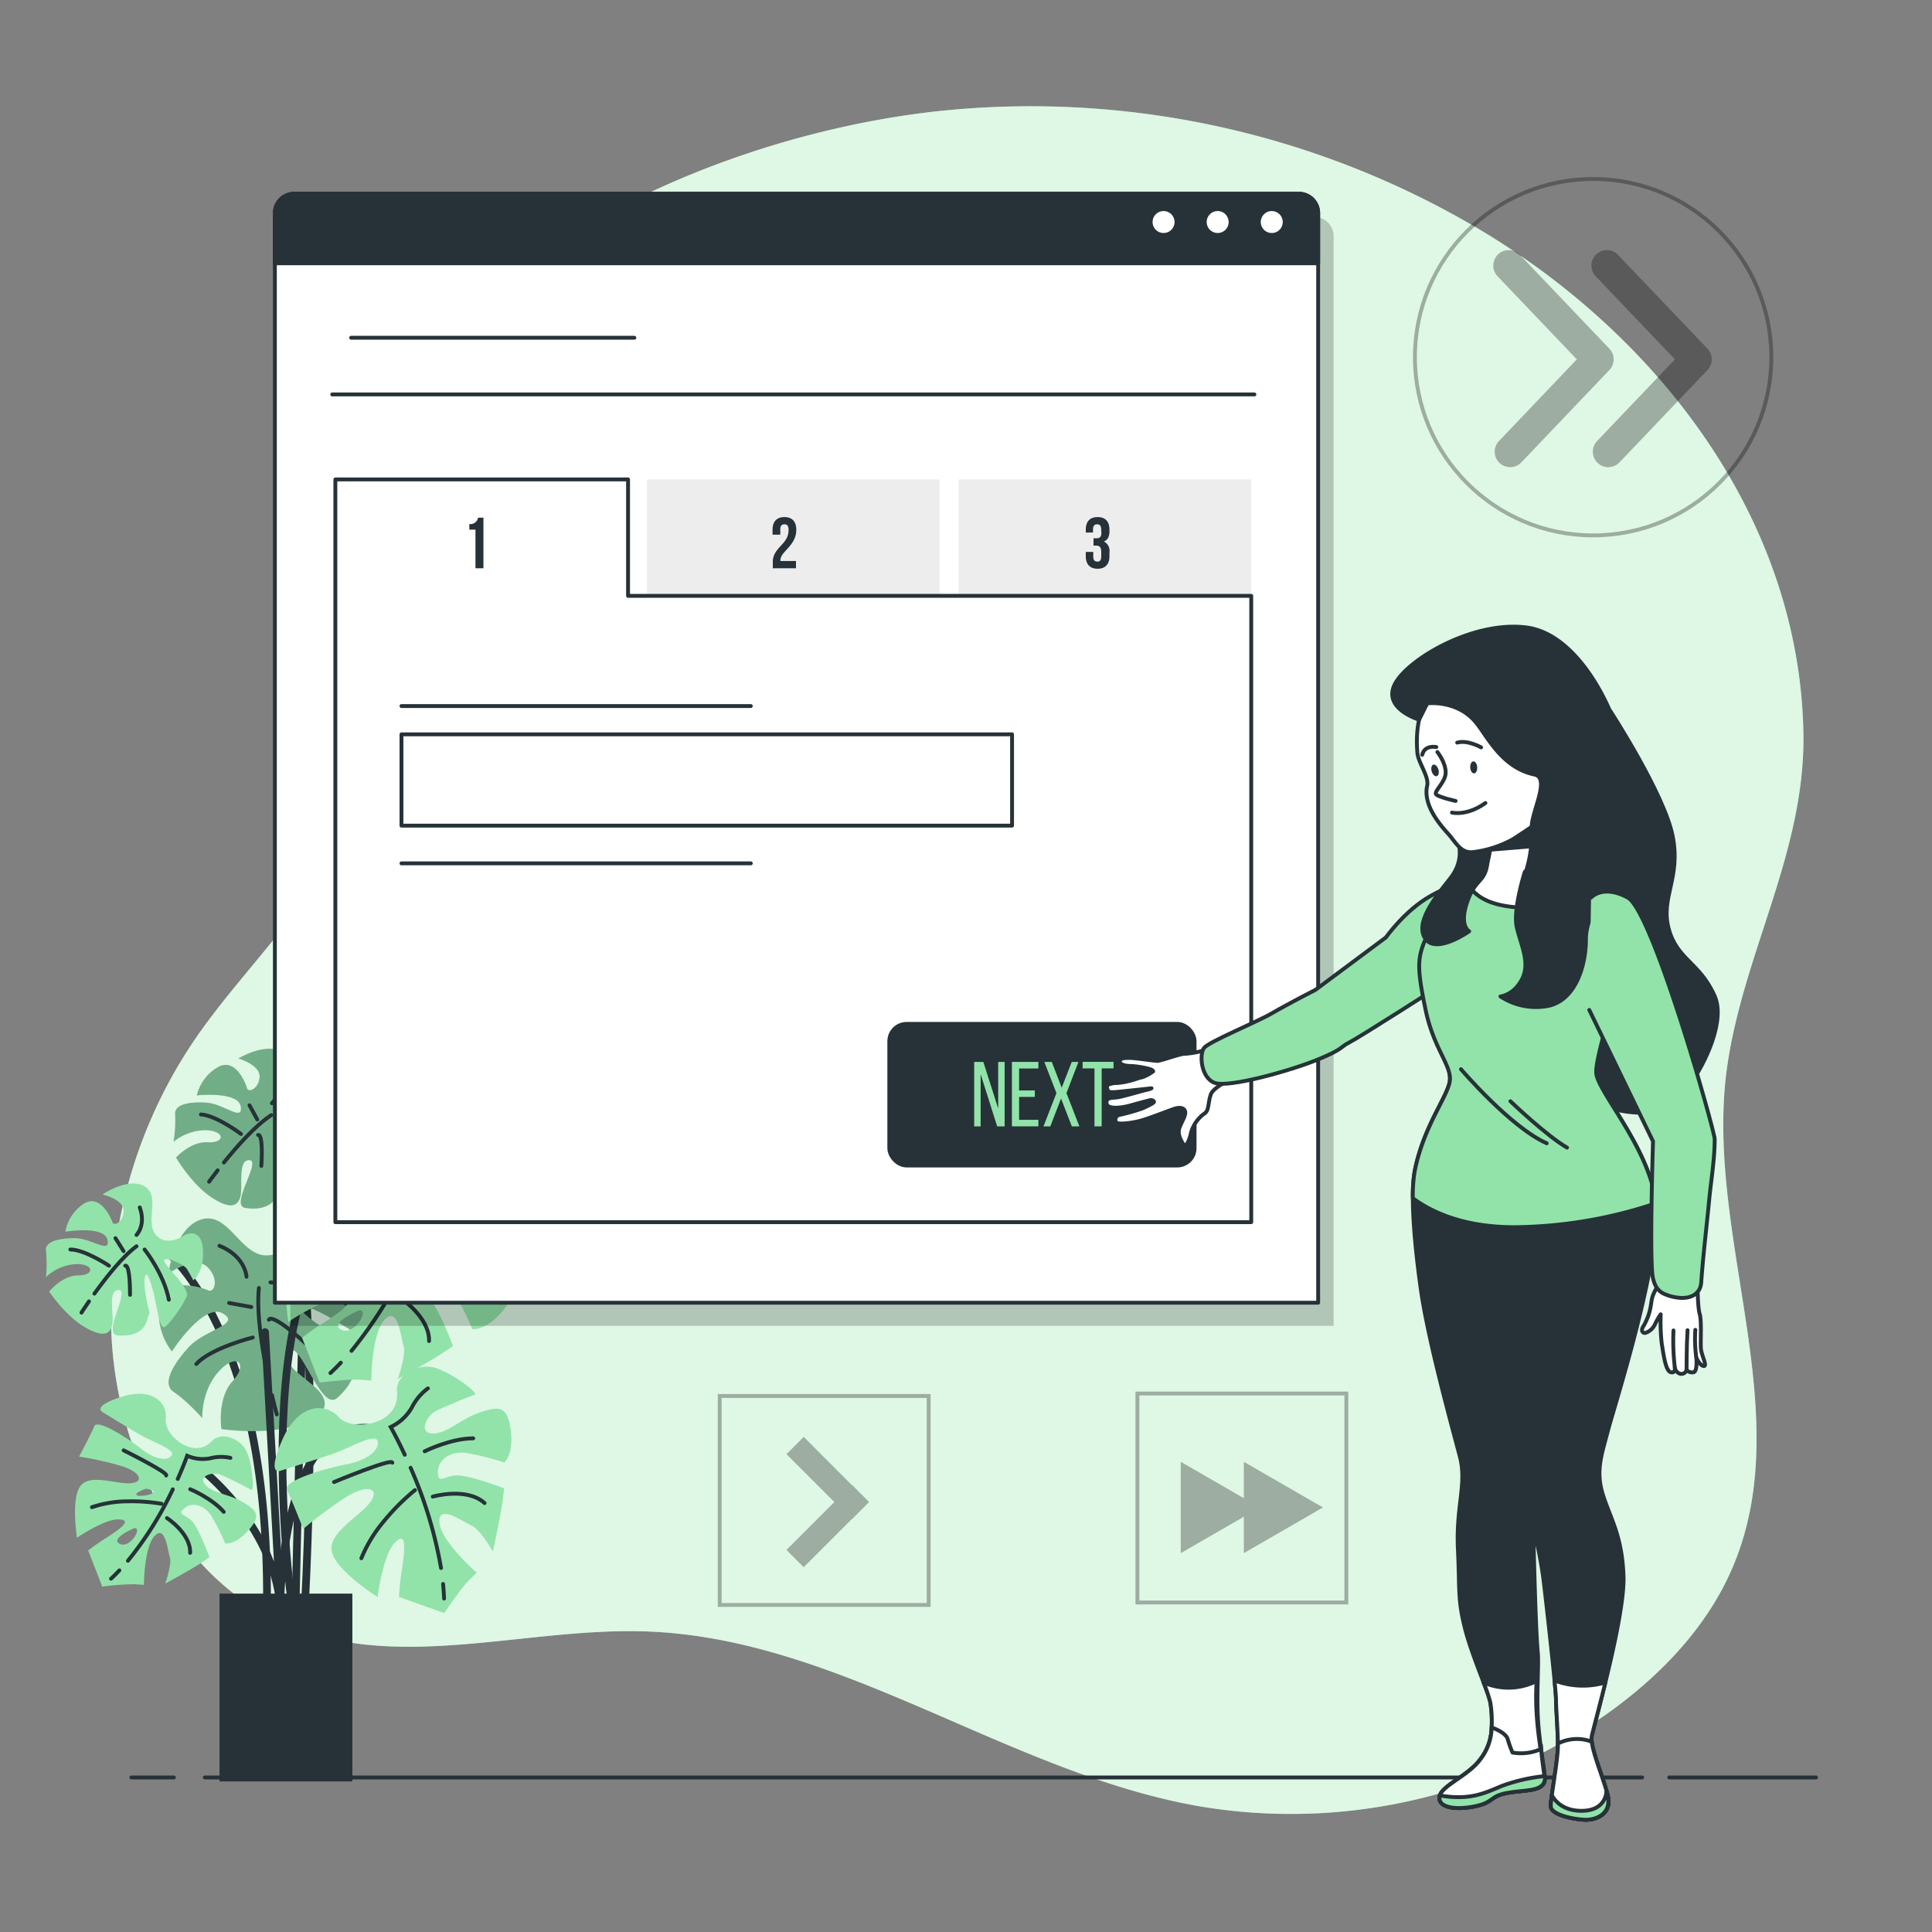 <svg xmlns="http://www.w3.org/2000/svg" viewBox="0 0 500 500"><rect x="0" y="0" width="500" height="500" fill="#808080" stroke="none"/><g id="background-simple"><path d="M466.37,182.27c-4-52.19-39.09-96.13-82.71-122.43a227.5,227.5,0,0,0-141.56-31C174.45,36.44,84.31,79.78,89,159.62c.85,14.44,4.92,28.87,2.8,43.18-3.82,25.8-26.1,44.14-40.95,65.59A125.52,125.52,0,0,0,28.9,346.57c1.82,30.82,17.82,62.92,46.48,74.43s61.16.08,92.11,1.22c50.15,1.86,93.41,36.59,142.84,45.23a142.06,142.06,0,0,0,105.44-23.84c14.1-10,26.56-23,33.08-39.05,16.41-40.33-8.24-86.23-1.75-129.29,4.47-29.61,20.34-55.47,19.61-86.12Q466.62,185.69,466.37,182.27Z" style="fill:#92E3A9"></path><path d="M466.37,182.27c-4-52.19-39.09-96.13-82.71-122.43a227.5,227.5,0,0,0-141.56-31C174.45,36.44,84.31,79.78,89,159.62c.85,14.44,4.92,28.87,2.8,43.18-3.82,25.8-26.1,44.14-40.95,65.59A125.52,125.52,0,0,0,28.9,346.57c1.82,30.82,17.82,62.92,46.48,74.43s61.16.08,92.11,1.22c50.15,1.86,93.41,36.59,142.84,45.23a142.06,142.06,0,0,0,105.44-23.84c14.1-10,26.56-23,33.08-39.05,16.41-40.33-8.24-86.23-1.75-129.29,4.47-29.61,20.34-55.47,19.61-86.12Q466.62,185.69,466.37,182.27Z" style="fill:#fff;opacity:0.7"></path></g><g id="Floor"><line x1="432" y1="460" x2="470" y2="460" style="fill:#fff;stroke:#263238;stroke-linecap:round;stroke-linejoin:round"></line><line x1="53" y1="460" x2="425" y2="460" style="fill:#fff;stroke:#263238;stroke-linecap:round;stroke-linejoin:round"></line><line x1="34" y1="460" x2="45" y2="460" style="fill:#fff;stroke:#263238;stroke-linecap:round;stroke-linejoin:round"></line></g><g id="Plant"><path d="M94.11,282.94s-13.24-7.36-14.22,9.32-3.44,125.09-3.44,125.09" style="fill:none;stroke:#263238;stroke-linecap:round;stroke-miterlimit:10;stroke-width:2px"></path><path d="M73,293.73s10.8,24,5.9,122.15" style="fill:none;stroke:#263238;stroke-linecap:round;stroke-miterlimit:10;stroke-width:2px"></path><path d="M83.62,286.3s-5.06,3.25-8-.47,2-10.52-2.31-13.43-11.61,1.53-11.61,1.53,5.66,1.66,5.48,4.75-2.91,4.26-3.27,2.91-3.07-8.15-7.67-5.32a11.42,11.42,0,0,0-5.3,7.22s10.71-1.14,11.36,2.88-4.4-.7-8.81-1-8.44.39-8.16,3.06a34.43,34.43,0,0,1-.42,7.07,13.21,13.21,0,0,1,8.6-3c4.86.29,4.68,3.38.26,3.12s-8.21,3.95-8.21,3.95,4,6.88,9.15,10.29,7,2.18,7.56-.44-.78-9.36,2.31-9.17-5.12,11.66-1.17,12.34,7.12-.47,8.16-3.07l1-2.6s-1.37-6.72-.77-9.35,1.32.08,2,3.22S75,311.5,76.4,311.13s5.66-5.87,6.67-8-5.68-8.76-5.61-10.08,5.25,1.19,6.06,2.57a35.47,35.47,0,0,1,1.58,3.2s3.22-2,3.14-8.24S83.62,286.3,83.62,286.3Z" style="fill:#92E3A9"></path><path d="M83.62,286.3s-5.06,3.25-8-.47,2-10.52-2.31-13.43-11.61,1.53-11.61,1.53,5.66,1.66,5.48,4.75-2.91,4.26-3.27,2.91-3.07-8.15-7.67-5.32a11.42,11.42,0,0,0-5.3,7.22s10.71-1.14,11.36,2.88-4.4-.7-8.81-1-8.44.39-8.16,3.06a34.43,34.43,0,0,1-.42,7.07,13.21,13.21,0,0,1,8.6-3c4.86.29,4.68,3.38.26,3.12s-8.21,3.95-8.21,3.95,4,6.88,9.15,10.29,7,2.18,7.56-.44-.78-9.36,2.31-9.17-5.12,11.66-1.17,12.34,7.12-.47,8.16-3.07l1-2.6s-1.37-6.72-.77-9.35,1.32.08,2,3.22S75,311.5,76.4,311.13s5.66-5.87,6.67-8-5.68-8.76-5.61-10.08,5.25,1.19,6.06,2.57a35.47,35.47,0,0,1,1.58,3.2s3.22-2,3.14-8.24S83.62,286.3,83.62,286.3Z" style="fill:#263238;opacity:0.3"></path><path d="M57.94,300.86c3.3-4.09,8.17-9.61,12.25-12.25" style="fill:none;stroke:#263238;stroke-linecap:round;stroke-miterlimit:10"></path><path d="M54.11,305.83s.84-1.18,2.22-2.95" style="fill:none;stroke:#263238;stroke-linecap:round;stroke-miterlimit:10"></path><path d="M72.35,289.62s4.9,6.94,5.81,14.08" style="fill:none;stroke:#263238;stroke-linecap:round;stroke-miterlimit:10"></path><path d="M66.79,293.73s1.37-.81.85,8" style="fill:none;stroke:#263238;stroke-linecap:round;stroke-miterlimit:10"></path><path d="M70.37,285.52s2.81-2.5,1.33-7.46" style="fill:none;stroke:#263238;stroke-linecap:round;stroke-miterlimit:10"></path><line x1="66.58" y1="289.73" x2="64.58" y2="286.06" style="fill:none;stroke:#263238;stroke-linecap:round;stroke-miterlimit:10"></line><path d="M62.37,293.47S56,288.66,52,288.42" style="fill:none;stroke:#263238;stroke-linecap:round;stroke-miterlimit:10"></path><path d="M101.68,273.21s-.2,7.29-5.89,7.64-9.2-9.12-15-6.84-6.38,12.67-6.38,12.67,5.52-4.54,8.49-2.25,2.28,5.82.68,5.26-10.25-2.49-10.55,4A13.79,13.79,0,0,0,76.62,304s6.16-11.49,10.63-9.4-3.69,3.92-7,8.16-5.36,8.72-2.49,10.26a42.06,42.06,0,0,1,6.79,5.23s-.78-6,2.82-10.68,6.57-2.38,3.3,1.87-1.64,10.91-1.64,10.91,9.63.66,16.53-2.14,6.93-5.48,4.71-7.87-9.89-5.6-7.6-8.57,8.19,13.08,11.55,9.59,4.39-7.45,2.5-10.26l-1.9-2.81s-7.67-3.21-9.89-5.6,1-1.27,4.61.17,11.49,6.15,12.05,4.55-2-9.67-3.49-12.15-12.64-.28-13.91-1.26,4.77-4.44,6.7-4.3a41,41,0,0,1,4.28.59s.17-4.61-6.1-8.76S101.68,273.21,101.68,273.21Z" style="fill:#92E3A9"></path><path d="M101.68,273.21s-.2,7.29-5.89,7.64-9.2-9.12-15-6.84-6.38,12.67-6.38,12.67,5.52-4.54,8.49-2.25,2.28,5.82.68,5.26-10.25-2.49-10.55,4A13.79,13.79,0,0,0,76.62,304s6.16-11.49,10.63-9.4-3.69,3.92-7,8.16-5.36,8.72-2.49,10.26a42.06,42.06,0,0,1,6.79,5.23s-.78-6,2.82-10.68,6.57-2.38,3.3,1.87-1.64,10.91-1.64,10.91,9.63.66,16.53-2.14,6.93-5.48,4.71-7.87-9.89-5.6-7.6-8.57,8.19,13.08,11.55,9.59,4.39-7.45,2.5-10.26l-1.9-2.81s-7.67-3.21-9.89-5.6,1-1.27,4.61.17,11.49,6.15,12.05,4.55-2-9.67-3.49-12.15-12.64-.28-13.91-1.26,4.77-4.44,6.7-4.3a41,41,0,0,1,4.28.59s.17-4.61-6.1-8.76S101.68,273.21,101.68,273.21Z" style="fill:#263238;opacity:0.2"></path><path d="M98.75,308.85c-1.84-6.09-4-14.73-3.91-20.62" style="fill:none;stroke:#263238;stroke-linecap:round;stroke-miterlimit:10"></path><path d="M101.12,316.07s-.61-1.65-1.44-4.23" style="fill:none;stroke:#263238;stroke-linecap:round;stroke-miterlimit:10"></path><path d="M97.32,286.76s10.29-.18,18.06,3.78" style="fill:none;stroke:#263238;stroke-linecap:round;stroke-miterlimit:10"></path><path d="M97.64,295.13s.13-1.93,8.62,4.61" style="fill:none;stroke:#263238;stroke-linecap:round;stroke-miterlimit:10"></path><path d="M91.87,285.94s-.59-4.51-6.56-6.41" style="fill:none;stroke:#263238;stroke-linecap:round;stroke-miterlimit:10"></path><line x1="93.49" y1="292.61" x2="88.46" y2="292.11" style="fill:none;stroke:#263238;stroke-linecap:round;stroke-miterlimit:10"></line><path d="M94.37,299.37s-9.15,3.1-12.1,6.92" style="fill:none;stroke:#263238;stroke-linecap:round;stroke-miterlimit:10"></path><path d="M40.64,321.7s29,19.13,28.45,93.2" style="fill:none;stroke:#263238;stroke-linecap:round;stroke-miterlimit:10;stroke-width:2px"></path><path d="M76.33,316.64s-.92,8.39-7.52,8.26-9.76-11.4-16.69-9.31-8.56,14-8.56,14,6.81-4.72,10-1.79,2.08,6.92.29,6.13-11.6-3.84-12.56,3.67a15.94,15.94,0,0,0,3.2,12.14s8.19-12.68,13.15-9.84-4.63,4.17-8.81,8.76-7,9.55-3.84,11.6S52.35,367,52.35,367s-.33-7,4.26-12.06,7.81-2.12,3.63,2.46-2.92,12.44-2.92,12.44,11.05,1.67,19.28-.91,8.51-5.67,6.18-8.64-10.89-7.39-8-10.6S83,365.51,87.24,361.8s5.76-8.18,3.85-11.6l-1.92-3.42s-8.56-4.43-10.89-7.39,1.25-1.38,5.3.62,12.68,8.19,13.47,6.4-1.41-11.36-2.87-14.36-14.56-1.51-15.94-2.76,5.93-4.67,8.14-4.34A49.4,49.4,0,0,1,91.26,326s.63-5.3-6.21-10.69S76.33,316.64,76.33,316.64Z" style="fill:#92E3A9"></path><path d="M76.33,316.64s-.92,8.39-7.52,8.26-9.76-11.4-16.69-9.31-8.56,14-8.56,14,6.81-4.72,10-1.79,2.08,6.92.29,6.13-11.6-3.84-12.56,3.67a15.94,15.94,0,0,0,3.2,12.14s8.19-12.68,13.15-9.84-4.63,4.17-8.81,8.76-7,9.55-3.84,11.6S52.35,367,52.35,367s-.33-7,4.26-12.06,7.81-2.12,3.63,2.46-2.92,12.44-2.92,12.44,11.05,1.67,19.28-.91,8.51-5.67,6.18-8.64-10.89-7.39-8-10.6S83,365.51,87.24,361.8s5.76-8.18,3.85-11.6l-1.92-3.42s-8.56-4.43-10.89-7.39,1.25-1.38,5.3.62,12.68,8.19,13.47,6.4-1.41-11.36-2.87-14.36-14.56-1.51-15.94-2.76,5.93-4.67,8.14-4.34A49.4,49.4,0,0,1,91.26,326s.63-5.3-6.21-10.69S76.33,316.64,76.33,316.64Z" style="fill:#263238;opacity:0.3"></path><path d="M69.58,357.49C68,350.29,66.3,340.11,67,333.33" style="fill:none;stroke:#263238;stroke-linecap:round;stroke-miterlimit:10"></path><path d="M71.63,366.05s-.54-2-1.25-5" style="fill:none;stroke:#263238;stroke-linecap:round;stroke-miterlimit:10"></path><path d="M70,331.87s11.89.76,20.49,6.06" style="fill:none;stroke:#263238;stroke-linecap:round;stroke-miterlimit:10"></path><path d="M69.6,341.55s.33-2.21,9.51,6.14" style="fill:none;stroke:#263238;stroke-linecap:round;stroke-miterlimit:10"></path><path d="M63.8,330.41s-.25-5.26-7-8" style="fill:none;stroke:#263238;stroke-linecap:round;stroke-miterlimit:10"></path><line x1="65.05" y1="338.25" x2="59.29" y2="337.21" style="fill:none;stroke:#263238;stroke-linecap:round;stroke-miterlimit:10"></line><path d="M65.42,346.14S54.57,348.85,50.81,353" style="fill:none;stroke:#263238;stroke-linecap:round;stroke-miterlimit:10"></path><path d="M51.93,380.07s18.64,14.23,20.6,35.32L68.6,344.75" style="fill:none;stroke:#263238;stroke-linecap:round;stroke-miterlimit:10;stroke-width:2px"></path><path d="M97.06,369.77c-24.53-4.42-24.53,45.62-24.53,45.62" style="fill:none;stroke:#263238;stroke-linecap:round;stroke-miterlimit:10;stroke-width:2px"></path><path d="M75.47,414.9s-14.22-103.51,27-103.51" style="fill:none;stroke:#263238;stroke-linecap:round;stroke-miterlimit:10;stroke-width:2px"></path><path d="M87.71,366.79C84.36,363,77.24,363,73.05,372.66s-.42,7.95-.42,7.95,8-2.51,13-4.18,11.72-5.87,12.14-3.35-3.35,5-8,5.86-16.75,4.19-15.49,6.7,4.19,10.05,4.19,10.05a106.94,106.94,0,0,1,11.3-8.37c5.45-3.35,8.8-2.1,5.87,1.67S84.36,397,86,402s11.73,11.31,11.73,11.31S99,402.81,102,399.46s2.93.42,2.09,6.28a69,69,0,0,0-.83,7.54l11.72,4.19s4.19-6.28,6.28-8.38l2.1-2.09s-9.22-8-9.63-13,6.28,0,8.37.83,5.45,6.7,5.45,6.7,2.09-9.63,2.51-13l.42-3.35s-8.8-3.35-12.15-3.35-5,2.51-5-.84,3.35-5.44,7.12-5a65.56,65.56,0,0,1,10.05,2.51s2.51-2.09,1.67-8.38-2.93-6.28-7.95-4.6S115.77,371,112,371s-1.68-4.6.84-5.86,8.79-3.77,10-4.19-6.7-6.28-10.89-7.12-9.61,2.11-9.21,6.28C103.62,368.89,91.06,370.56,87.71,366.79Z" style="fill:#92E3A9"></path><path d="M114.67,409.92c.12,1.26.21,2.52.26,3.78" style="fill:none;stroke:#263238;stroke-linecap:round;stroke-miterlimit:10"></path><path d="M106.26,379.85a111.07,111.07,0,0,1,7.88,25.95" style="fill:none;stroke:#263238;stroke-linecap:round;stroke-miterlimit:10"></path><path d="M104.75,376.49c-2.08-4.46-3.64-7.18-3.64-7.18a12.44,12.44,0,0,0,5.45-5,13.87,13.87,0,0,1,4.18-5" style="fill:none;stroke:#263238;stroke-linecap:round;stroke-miterlimit:10"></path><path d="M86.45,383.55s15.08-6.29,15.08-5" style="fill:none;stroke:#263238;stroke-linecap:round;stroke-miterlimit:10"></path><path d="M109.91,375.59s6.7-3.35,12.56-3.35" style="fill:none;stroke:#263238;stroke-linecap:round;stroke-miterlimit:10"></path><path d="M107.39,385.64a57.51,57.51,0,0,0-8,8,36.07,36.07,0,0,0-5.87,9.63" style="fill:none;stroke:#263238;stroke-linecap:round;stroke-miterlimit:10"></path><path d="M112,387.32s8.79-2.52,13.4,1.67" style="fill:none;stroke:#263238;stroke-linecap:round;stroke-miterlimit:10"></path><path d="M127.93,330.73c-4.56-2.7-9.6-2.76-12.07-5.6s2.38-4.29,5-3.22,8.62,4.17,9.76,4.85.35-9.18-1.77-12.89S120.93,308,118,311c-6.09,6.4-15.59-2-14.94-7s-4-10.38-14-7.23-6.28,4.9-6.28,4.9,7.11,4.36,11.67,7.06,12.11,5,10.49,7-6,.76-9.64-2.17-14.15-9.9-15.22-7.31S75.23,316,75.23,316A107.78,107.78,0,0,1,89,319.07c6.1,1.92,7.35,5.27,2.58,5.53s-13.42-3.33-16.12,1.23-.85,16.27-.85,16.27,8.73-5.91,13.18-5.9,1.61,2.49-3.37,5.7a72,72,0,0,0-6.24,4.31l4.53,11.6s7.48-.95,10.44-.74l2.95.21s0-12.18,3.49-15.79,4.12,4.74,4.86,6.87-1.49,8.51-1.49,8.51,8.65-4.73,11.45-6.61l2.81-1.88S114,339.54,111.75,337s-5.19-2.15-2.66-4.35,6.31-1,8.46,2.08a65.62,65.62,0,0,1,4.7,9.24s3.22.53,7.42-4.22S132.49,333.42,127.93,330.73ZM88.3,344.13c-3.35-1.67,4.6-5,4.6-5C95.84,338.69,91.65,345.81,88.3,344.13Zm5.64-15.63c-1.43-.72,2.86-2.15,2.86-2.15C103,327.55,95.37,329.21,93.94,328.5Z" style="fill:#92E3A9"></path><path d="M88.21,352.66c-.87.93-1.77,1.82-2.69,2.68" style="fill:none;stroke:#263238;stroke-linecap:round;stroke-miterlimit:10"></path><path d="M105.4,326.6a111.55,111.55,0,0,1-14.43,23" style="fill:none;stroke:#263238;stroke-linecap:round;stroke-miterlimit:10"></path><path d="M107,323.26c2-4.49,3-7.46,3-7.46a12.41,12.41,0,0,0,7.37.82,14,14,0,0,1,6.54-.13" style="fill:none;stroke:#263238;stroke-linecap:round;stroke-miterlimit:10"></path><path d="M89.62,314.07s14.63,7.27,13.68,8.09" style="fill:none;stroke:#263238;stroke-linecap:round;stroke-miterlimit:10"></path><path d="M111,326.56s6.92,2.87,10.76,7.3" style="fill:none;stroke:#263238;stroke-linecap:round;stroke-miterlimit:10"></path><path d="M101.77,331.26a57.86,57.86,0,0,0-11.23-.8,36.23,36.23,0,0,0-11.11,1.89" style="fill:none;stroke:#263238;stroke-linecap:round;stroke-miterlimit:10"></path><path d="M103.52,335.83s7.67,5,7.52,11.22" style="fill:none;stroke:#263238;stroke-linecap:round;stroke-miterlimit:10"></path><path d="M62.85,388.76c-3.67-2.17-7.72-2.22-9.71-4.51s1.91-3.45,4-2.58S64.07,385,65,385.56s.28-7.38-1.42-10.37-6.35-4.73-8.68-2.28c-4.9,5.14-12.54-1.61-12-5.63s-3.23-8.35-11.3-5.82-5.05,4-5.05,4,5.72,3.51,9.39,5.68,9.75,4,8.44,5.61-4.82.62-7.76-1.74-11.38-8-12.24-5.88-3.9,7.84-3.9,7.84a86.73,86.73,0,0,1,11.05,2.46c4.91,1.54,5.91,4.24,2.08,4.44s-10.8-2.67-13,1-.69,13.09-.69,13.09,7-4.76,10.61-4.74,1.29,2-2.71,4.58a56.4,56.4,0,0,0-5,3.47l3.65,9.34a68.14,68.14,0,0,1,8.4-.61l2.38.17s0-9.8,2.8-12.7,3.32,3.82,3.91,5.53-1.2,6.84-1.2,6.84,7-3.8,9.22-5.32L54.21,403s-2.61-7.11-4.37-9.15-4.18-1.73-2.15-3.49,5.08-.84,6.81,1.67a52.06,52.06,0,0,1,3.78,7.43s2.6.43,6-3.4S66.52,390.93,62.85,388.76ZM31,399.55c-2.7-1.35,3.71-4.05,3.71-4.05C37,395.16,33.65,400.89,31,399.55ZM35.5,387c-1.15-.57,2.3-1.72,2.3-1.72C42.78,386.2,36.65,387.54,35.5,387Z" style="fill:#92E3A9"></path><path d="M30.89,406.41q-1,1.11-2.16,2.16" style="fill:none;stroke:#263238;stroke-linecap:round;stroke-miterlimit:10"></path><path d="M44.72,385.44a89.58,89.58,0,0,1-11.61,18.48" style="fill:none;stroke:#263238;stroke-linecap:round;stroke-miterlimit:10"></path><path d="M46,382.75c1.61-3.62,2.44-6,2.44-6a10,10,0,0,0,5.93.66,11.23,11.23,0,0,1,5.26-.11" style="fill:none;stroke:#263238;stroke-linecap:round;stroke-miterlimit:10"></path><path d="M32,375.35s11.77,5.85,11,6.51" style="fill:none;stroke:#263238;stroke-linecap:round;stroke-miterlimit:10"></path><path d="M49.23,385.41s5.58,2.3,8.67,5.86" style="fill:none;stroke:#263238;stroke-linecap:round;stroke-miterlimit:10"></path><path d="M41.8,389.18a46.71,46.71,0,0,0-9-.63,29,29,0,0,0-9,1.51" style="fill:none;stroke:#263238;stroke-linecap:round;stroke-miterlimit:10"></path><path d="M43.21,392.87s6.17,4,6,9" style="fill:none;stroke:#263238;stroke-linecap:round;stroke-miterlimit:10"></path><path d="M47.89,319.6s-4.6,3.35-7.54,0,1.26-10.05-2.93-12.56-10.89,2.09-10.89,2.09S32,310.39,32,313.32s-2.52,4.19-2.93,2.93-3.35-7.54-7.54-4.61a10.8,10.8,0,0,0-4.61,7.12s10.05-1.67,10.89,2.1-4.19-.42-8.38-.42-7.95.84-7.53,3.35a33.7,33.7,0,0,1,0,6.7,12.44,12.44,0,0,1,7.95-3.35c4.61,0,4.61,2.93.42,2.93s-7.54,4.19-7.54,4.19,4.19,6.28,9.22,9.21,6.7,1.68,7.12-.84-1.26-8.79,1.67-8.79-4.19,11.31-.42,11.73,6.7-.84,7.54-3.35l.84-2.52s-1.68-6.28-1.26-8.79,1.26,0,2.1,2.93,1.67,10.05,2.93,9.63,5-5.86,5.86-8-5.86-8-5.86-9.22,5,.84,5.86,2.1A31.62,31.62,0,0,1,50,331.33s2.93-2.1,2.51-8S47.89,319.6,47.89,319.6Z" style="fill:#92E3A9"></path><path d="M24.43,334.79c2.9-4,7.19-9.54,10.9-12.26" style="fill:none;stroke:#263238;stroke-linecap:round;stroke-miterlimit:10"></path><path d="M21.09,339.7s.73-1.16,1.94-2.91" style="fill:none;stroke:#263238;stroke-linecap:round;stroke-miterlimit:10"></path><path d="M37.42,323.37s5,6.28,6.28,13" style="fill:none;stroke:#263238;stroke-linecap:round;stroke-miterlimit:10"></path><path d="M32.4,327.56s1.25-.84,1.25,7.54" style="fill:none;stroke:#263238;stroke-linecap:round;stroke-miterlimit:10"></path><path d="M35.33,319.6s2.51-2.51.84-7.12" style="fill:none;stroke:#263238;stroke-linecap:round;stroke-miterlimit:10"></path><line x1="31.98" y1="323.79" x2="29.88" y2="320.44" style="fill:none;stroke:#263238;stroke-linecap:round;stroke-miterlimit:10"></line><path d="M28.21,327.56s-6.28-4.19-10-4.19" style="fill:none;stroke:#263238;stroke-linecap:round;stroke-miterlimit:10"></path><rect x="57.81" y="413.43" width="32.38" height="46.6" style="fill:#263238;stroke:#263238;stroke-linecap:round;stroke-miterlimit:10;stroke-width:2px"></rect></g><g id="Icons"><g style="opacity:0.3"><circle cx="412.3" cy="92.44" r="46.12" style="fill:none;stroke:#000;stroke-miterlimit:10"></circle><polyline points="390.46 68.73 413.61 93 390.83 116.9" style="fill:none;stroke:#000;stroke-linecap:round;stroke-linejoin:round;stroke-width:8px"></polyline><polyline points="415.85 68.73 439 93 416.22 116.9" style="fill:none;stroke:#000;stroke-linecap:round;stroke-linejoin:round;stroke-width:8px"></polyline></g><g style="opacity:0.3"><rect x="186.26" y="361.28" width="54.08" height="54.08" style="fill:none;stroke:#000;stroke-miterlimit:10"></rect><polygon points="224.89 388.69 220.43 384.23 220.39 384.27 208 371.87 203.54 376.33 215.93 388.73 203.54 401.12 208 405.58 220.39 393.19 220.43 393.23 224.89 388.76 224.85 388.73 224.89 388.69"></polygon></g><g style="opacity:0.3"><polygon points="342.38 390.13 321.9 378.31 321.9 401.95 342.38 390.13"></polygon><polygon points="326.06 390.13 305.58 378.31 305.58 401.95 326.06 390.13"></polygon><rect x="294.36" y="360.64" width="54.08" height="54.08" style="fill:none;stroke:#000;stroke-miterlimit:10"></rect></g></g><g id="Screen"><path d="M80.14,56.14h260a5,5,0,0,1,5,5v282a0,0,0,0,1,0,0h-270a0,0,0,0,1,0,0v-282a5,5,0,0,1,5-5Z" style="opacity:0.2"></path><path d="M76.14,50.14h260a5,5,0,0,1,5,5v282a0,0,0,0,1,0,0h-270a0,0,0,0,1,0,0v-282a5,5,0,0,1,5-5Z" style="fill:#fff;stroke:#263238;stroke-linecap:round;stroke-linejoin:round"></path><rect x="167.43" y="124.07" width="75.75" height="30.14" style="fill:#ededed"></rect><path d="M203,135.69c-.65,0-1.06.36-1.06,1.29v1.4h-2v-1.27c0-2.09,1.05-3.29,3.07-3.29s3.07,1.2,3.07,3.29c0,4.12-4.1,5.65-4.1,7.8a1.27,1.27,0,0,0,0,.28H206v1.88h-6v-1.61c0-3.86,4.08-4.49,4.08-8.27C204.09,136,203.68,135.69,203,135.69Z" style="fill:#263238"></path><rect x="248.07" y="124.07" width="75.75" height="30.14" style="fill:#ededed"></rect><path d="M285,137.19c0-1.18-.41-1.5-1.06-1.5s-1.07.36-1.07,1.29v.84H281v-.71c0-2.09,1-3.29,3.06-3.29s3.07,1.2,3.07,3.29v.34c0,1.4-.45,2.28-1.44,2.69a2.68,2.68,0,0,1,1.44,2.75v1c0,2.1-1.05,3.3-3.07,3.3S281,146,281,143.92v-1.08h1.94v1.21c0,.94.41,1.29,1.07,1.29S285,145,285,143.87v-1c0-1.22-.41-1.67-1.34-1.67H283V139.3h.81c.77,0,1.23-.33,1.23-1.38Z" style="fill:#263238"></path><polygon points="162.54 154.21 162.54 124.07 86.79 124.07 86.79 154.21 86.79 316.3 323.82 316.3 323.82 154.21 162.54 154.21" style="fill:#fff;stroke:#263238;stroke-linecap:round;stroke-linejoin:round"></polygon><path d="M121.46,135.62a2,2,0,0,0,2.26-1.65h1.39v13.1h-2.06v-10h-1.59Z" style="fill:#263238"></path><line x1="103.9" y1="182.72" x2="194.31" y2="182.72" style="fill:none;stroke:#263238;stroke-linecap:round;stroke-linejoin:round"></line><line x1="103.9" y1="223.44" x2="194.31" y2="223.44" style="fill:none;stroke:#263238;stroke-linecap:round;stroke-linejoin:round"></line><rect x="103.9" y="190.05" width="158.02" height="23.62" style="fill:none;stroke:#263238;stroke-linecap:round;stroke-linejoin:round"></rect><rect x="230.15" y="264.98" width="79.01" height="36.65" rx="4.48" style="fill:#263238;stroke:#263238;stroke-linecap:round;stroke-linejoin:round"></rect><path d="M253.79,291.5h-1.67V274.82h2.36l3.85,12.06V274.82H260V291.5h-1.93L253.79,278Z" style="fill:#92E3A9"></path><path d="M267.81,282.21v1.67h-4.07v5.93h5v1.69h-6.86V274.82h6.86v1.7h-5v5.69Z" style="fill:#92E3A9"></path><path d="M274.6,284.3l-2.78,7.2h-1.77l3.36-8.6-3.14-8.08h1.93l2.57,6.67,2.6-6.67h1.73L276,282.9l3.34,8.6h-1.95Z" style="fill:#92E3A9"></path><path d="M283.25,291.5v-15h-3.07v-1.7h8v1.7h-3.07v15Z" style="fill:#92E3A9"></path><path d="M76.14,50.14h260a5,5,0,0,1,5,5v13a0,0,0,0,1,0,0h-270a0,0,0,0,1,0,0v-13A5,5,0,0,1,76.14,50.14Z" style="fill:#263238;stroke:#263238;stroke-linecap:round;stroke-linejoin:round"></path><path d="M332.47,57.47a3.34,3.34,0,1,0-3.33,3.33A3.33,3.33,0,0,0,332.47,57.47Z" style="fill:#fff;stroke:#263238;stroke-linecap:round;stroke-linejoin:round"></path><path d="M318.47,57.47a3.34,3.34,0,1,0-3.33,3.33A3.33,3.33,0,0,0,318.47,57.47Z" style="fill:#fff;stroke:#263238;stroke-linecap:round;stroke-linejoin:round"></path><path d="M304.47,57.47a3.34,3.34,0,1,0-3.33,3.33A3.33,3.33,0,0,0,304.47,57.47Z" style="fill:#fff;stroke:#263238;stroke-linecap:round;stroke-linejoin:round"></path><line x1="85.98" y1="102.08" x2="324.64" y2="102.08" style="fill:none;stroke:#263238;stroke-linecap:round;stroke-linejoin:round"></line><line x1="90.87" y1="87.41" x2="164.17" y2="87.41" style="fill:none;stroke:#263238;stroke-linecap:round;stroke-linejoin:round"></line></g><g id="Character"><path d="M416.75,184s14,21.52,16.14,32.4-3.16,15.8-1.05,23.88,8.07,8.77,11.94,17.55-7.73,27.74-13.35,29.49-23.17.7-23.17-11.93,4.16-33.76,7-39.33,5.27-23.17,5.27-26.33" style="fill:#263238;stroke:#263238;stroke-linecap:round;stroke-linejoin:round"></path><path d="M402.69,209.35s-1.68,12.78.17,15.3,8.91,3.36,14.28,5.88,4.88,6.06,4.88,10.76-9.41,31.61-8.91,36.48,13.11,18.66,15.3,32.45-10.59,53.62-12.27,60-3.2,10.43-1.35,16.48,5,10.59,5.38,21.18-7.73,38.83-8.24,41.52,3.2,11.1,4.21,15.47-2.86,6.22-6.06,6.05-8.74-1.34-8.74-3.53,1.85-11.94,1.85-15.63-.5-9.59-.5-12.11-2.69-26.73-3.36-31.77-2.53-13.11-2.53-13.11.51,25.72,1.18,32.78c.31,3.29-.38,11,.07,17.78.53,7.76,2.15,14.49,1.61,15.84-1,2.52-5.21,2-9.75,2.86s-3.19,2.52-8.74,3.53-9.37-.22-8.53-2.91,7.47-5.18,10.5-9.38a13.76,13.76,0,0,0,2.9-8.22,30.56,30.56,0,0,0-.33-6.39c-.34-2.35-5-12.61-6.73-19.84s-1.17-8.91-1.68-20,2.36-16.81.51-23.87-8.24-30.09-10.09-43.21S365,308.6,366.18,302.8c2.25-11,7.93-18.3,8.94-22.51s-3.7-11.6-5.89-22.19,1.85-19.66,4-24.71,9.24-7.23,10.42-7.73,2.19-6,2.35-9.58.17-5.38.17-5.38Z" style="fill:#263238;stroke:#263238;stroke-linecap:round;stroke-linejoin:round"></path><path d="M416.14,464.88c-1-4.37-4.71-12.78-4.21-15.47.22-1.14,1.81-6.94,3.54-14a20.53,20.53,0,0,1-13.16-.51c.23,2.43.38,4.2.38,4.79,0,2.52.5,8.41.5,12.11s-1.85,13.44-1.85,15.63,5.55,3.36,8.74,3.53S417.14,469.25,416.14,464.88Zm-43.5-.22c.84-2.69,7.47-5.18,10.5-9.38a13.76,13.76,0,0,0,2.9-8.22,30.56,30.56,0,0,0-.33-6.39,37.23,37.23,0,0,0-1.77-5.24,16.1,16.1,0,0,0,13.75-.4c-.92,12.62,2.75,24.2,2,26.15-1,2.52-5.21,2-9.75,2.86s-3.19,2.52-8.74,3.53S371.8,467.35,372.64,464.66Z" style="fill:#fff;stroke:#263238;stroke-linecap:round;stroke-linejoin:round"></path><path d="M372.64,464.66c.84-2.69,7.47-5.18,10.5-9.38a13.76,13.76,0,0,0,2.9-8.22s3.64,1.24,4.14,3a33.89,33.89,0,0,0,1.25,3.5,12.82,12.82,0,0,0,7-.75c.51-.24,0-1,.36-1.2.21,4.56,1.23,8.69.87,9.58-1,2.52-5.21,2-9.75,2.86s-3.19,2.52-8.74,3.53S371.8,467.35,372.64,464.66Z" style="fill:#fff;stroke:#263238;stroke-linecap:round;stroke-linejoin:round"></path><path d="M372.64,464.67c8,1.35,11.74-.71,16.13-2.51a45.92,45.92,0,0,1,11.12-2.52,5.65,5.65,0,0,1-.23,1.54c-1,2.52-5.21,2-9.75,2.86s-3.19,2.52-8.74,3.53S371.82,467.35,372.64,464.67Z" style="fill:#92E3A9;stroke:#263238;stroke-linecap:round;stroke-linejoin:round"></path><path d="M403.19,451.23a10.84,10.84,0,0,1,8.75-.48c.42,3.49,3.32,10.33,4.2,14.13,1,4.37-2.86,6.22-6.06,6.05s-8.74-1.34-8.74-3.53,1.85-11.94,1.85-15.63Z" style="fill:#fff;stroke:#263238;stroke-linecap:round;stroke-linejoin:round"></path><path d="M401.34,467.4a25.45,25.45,0,0,1,.28-2.77c.95,1.7,3,3.81,7.11,4,7,.3,7-5,7-5h0c.13.44.25.87.34,1.26,1,4.37-2.86,6.22-6.06,6.05S401.34,469.59,401.34,467.4Z" style="fill:#92E3A9;stroke:#263238;stroke-linecap:round;stroke-linejoin:round"></path><path d="M320.28,278.45s-6.19,2.66-6.93,4.8-.43,4.15-1.6,4.9a9.13,9.13,0,0,0-3.52,5c-.43,2.13-1.39,3.95-1.92,3.09s-1.7-2.66-1.06-4.37,1.59-3,1.49-4.05-1.28-1.39-2.88-.85-7.25,2.77-9.17,3.2-5.44,1-5.86.21a1.26,1.26,0,0,1,.74-1.81,50.75,50.75,0,0,0,6.08-1.71c1.17-.53,3-1.38,3-1.7s-.64-.54-1.07-.43-3.84,1-5.12,1.38-5.86,1.28-6.07-.53,1.49-1.28,3.41-1.7,6.29-1.71,6.93-1.82a5.08,5.08,0,0,0,1.28-.42s-9.17,1-9.6,1-1.49.1-1.7-.43-.43-1.07.1-1.49a5.23,5.23,0,0,1,2.24-.43s1.17-.11,1.71-.21a25.43,25.43,0,0,0,3-.75,12.74,12.74,0,0,1,1.81-.53c.43-.11,1-.43,1.28-.53a16.23,16.23,0,0,0,1.6-1s0-.43-1.49-.75a23.8,23.8,0,0,0-4.05-.64c-1,0-2.88-.11-3.09-1.07s1.28-1.06,2.88-1,6,.75,6.82.75,5.22-1.6,6.72-1.81a23.12,23.12,0,0,0,5.86-1.07c2.77-1,8.63-3.94,8.63-3.94" style="fill:#fff;stroke:#263238;stroke-linecap:round;stroke-linejoin:round"></path><path d="M380.49,227.77s-3.7.42-10.29,4.12-11.53,10.71-11.53,10.71l-18.21,13.56s-7,3.57-11.16,6-16.47,7.42-17.71,9.06-.82,7.83,2.88,9.06,19.4-3.15,26.4-6,5.86-3.27,8.33-4.5,23.06-14.42,23.06-14.42Z" style="fill:#92E3A9;stroke:#263238;stroke-linecap:round;stroke-linejoin:round"></path><path d="M375.12,280.29c1-4.2-4-8.42-6.19-19s-2.19-13.22,0-18.26,8.55-14.43,14.76-17.36c1.16-.55,2.19-6,2.35-9.58s.17-5.38.17-5.38l16.48-1.35s-1.68,12.78.17,15.3,8.91,3.36,14.28,5.88,4.88,6.06,4.88,10.76-9.41,31.61-8.91,36.48,13.11,18.66,15.3,32.45c.06.37.1.78.14,1.19a118.24,118.24,0,0,1-34.62,6.14c-14.64.45-23.54-3.92-28.29-7.46a37.52,37.52,0,0,1,.54-7.29C368.43,291.8,374.11,284.5,375.12,280.29Z" style="fill:#92E3A9;stroke:#263238;stroke-linecap:round;stroke-linejoin:round"></path><path d="M378.1,276.71s12.79,15,22.19,19.17" style="fill:none;stroke:#263238;stroke-linecap:round;stroke-linejoin:round"></path><path d="M390.89,285s9.4,9,14.66,12" style="fill:none;stroke:#263238;stroke-linecap:round;stroke-linejoin:round"></path><path d="M383.69,225.66c1.18-.51,2.19-6,2.35-9.58s.17-5.38.17-5.38l16.48-1.35s-1.68,12.78.17,15.3c1.12,1.54,4.19,2.45,7.63,3.5-.8,1-8.47,8.49-20.89,6.31-5.84-1-8.75-3.39-10.36-6.84A37.52,37.52,0,0,1,383.69,225.66Z" style="fill:#fff;stroke:#263238;stroke-linecap:round;stroke-linejoin:round"></path><path d="M377.07,217.15s2.46,4.91-1.76,10.18-9.26,11.72-6.38,15.69,11.3-2,11.3-2-2.81-1.41-.35-8.08,5.26-3.86,5.26-13Z" style="fill:#263238;stroke:#263238;stroke-linecap:round;stroke-linejoin:round"></path><polygon points="385.14 219.95 397.42 218.94 398.97 208.03 385.14 219.95" style="fill:#263238;stroke:#263238;stroke-linecap:round;stroke-linejoin:round"></polygon><path d="M369.76,180.19s-3.82,4.59-2.94,14.68c.22,2.52,3.06,6.11,2.53,8.47-1.27,5.72,4.59,11.38,6,13.1,1.84,2.3,3,4.27,5.68,4.11a28.65,28.65,0,0,0,10.42-3.31c2.56-1.61,7.19-4.8,7.19-4.8S410.24,180.33,369.76,180.19Z" style="fill:#fff;stroke:#263238;stroke-linecap:round;stroke-linejoin:round"></path><path d="M372,194.63s2.14,2.65,2.14,5.28-3.3,5-2.43,5.73,5,1.65,5,1.65" style="fill:none;stroke:#263238;stroke-linecap:round;stroke-linejoin:round"></path><path d="M375.77,210.29s3.79,1,8.66-2.47" style="fill:none;stroke:#263238;stroke-linecap:round;stroke-linejoin:round"></path><path d="M380.5,198.65c.05.86.5,1.53,1,1.5s.86-.75.8-1.61-.5-1.53-1-1.5S380.44,197.79,380.5,198.65Z" style="fill:#263238"></path><path d="M370.52,199.64c.25.82.83,1.38,1.31,1.23s.67-.92.42-1.74-.83-1.38-1.31-1.24S370.28,198.82,370.52,199.64Z" style="fill:#263238"></path><path d="M383.31,193.42s-3.49-2-6.19-1.23" style="fill:none;stroke:#263238;stroke-linecap:round;stroke-linejoin:round"></path><path d="M371.71,193.33s-3-.63-3.64,2" style="fill:none;stroke:#263238;stroke-linecap:round;stroke-linejoin:round"></path><path d="M431.14,217.15c-3.87-14.75-9.83-13.7-11.24-22.83S409,164.13,395,162.38s-30.89,8.42-34.05,14.74,6.32,9.13,6.32,9.13l2.11-4.21S377.07,181,382,187c3,3.68,6.64,11.65,15.14,13.46,4.24.9-1,10-.74,13.93a32.39,32.39,0,0,1-1.5,11.19l-.26,0s-3.16,9.83-2.1,14.4,3.51,9.12,1.4,13.34-5.62,4.56-5.62,4.56a16.76,16.76,0,0,0,12.29,2.46c7-1.41,9.83-10.18,9.83-17.2,0-6.37,4.62-12.14,8.89-12.38a7.94,7.94,0,0,1,1.95,1.55C425.12,236.52,435,231.89,431.14,217.15Z" style="fill:#263238;stroke:#263238;stroke-linecap:round;stroke-linejoin:round"></path><path d="M430.72,329.11a18.77,18.77,0,0,1-1.35,3c-1.95,3.47-1.78,3.64-2.11,5.58a15,15,0,0,1-1.87,5.41c-.84,1.19-.33,1.95.43,1.86a4.19,4.19,0,0,0,2.54-2.36,18.24,18.24,0,0,1,1.43-2.46,51.59,51.59,0,0,0,.26,7.53c.42,2.45.93,7,2.28,7.44s1.1-1.26,1.1-1.26a2,2,0,0,0,1.44,1.69,1.39,1.39,0,0,0,1.61-1,1.93,1.93,0,0,0,1.86.59c1-.33.67-3.72.67-3.72s1,2.12,1.95,2.12-.59-2.62-.76-4.49.25-7.1-.34-9.05-.59-10.06-.59-10.06Z" style="fill:#fff;stroke:#263238;stroke-linecap:round;stroke-linejoin:round"></path><path d="M433.43,353.81a60,60,0,0,1-.34-9.48" style="fill:none;stroke:#263238;stroke-linecap:round;stroke-linejoin:round"></path><path d="M436.48,354.48s0-6.17.25-10.23" style="fill:none;stroke:#263238;stroke-linecap:round;stroke-linejoin:round"></path><path d="M439,351.35a35.4,35.4,0,0,1-.25-7.19" style="fill:none;stroke:#263238;stroke-linecap:round;stroke-linejoin:round"></path><path d="M411.76,232.3s3-3.5,9.5,0,22.5,60.5,22.5,62.5c0,5.43-1,11-1.49,16.4-.67,6.91-1.51,13.82-2,20.74-.24,3.07-2.87,4.17-5.64,3.93a12.36,12.36,0,0,1-3.91-1c-1.77-.8-2.46-2.2-2.92-4-1-4,0-35.5,0-35.5l-16.5-34" style="fill:#92E3A9;stroke:#263238;stroke-linecap:round;stroke-linejoin:round"></path></g></svg>